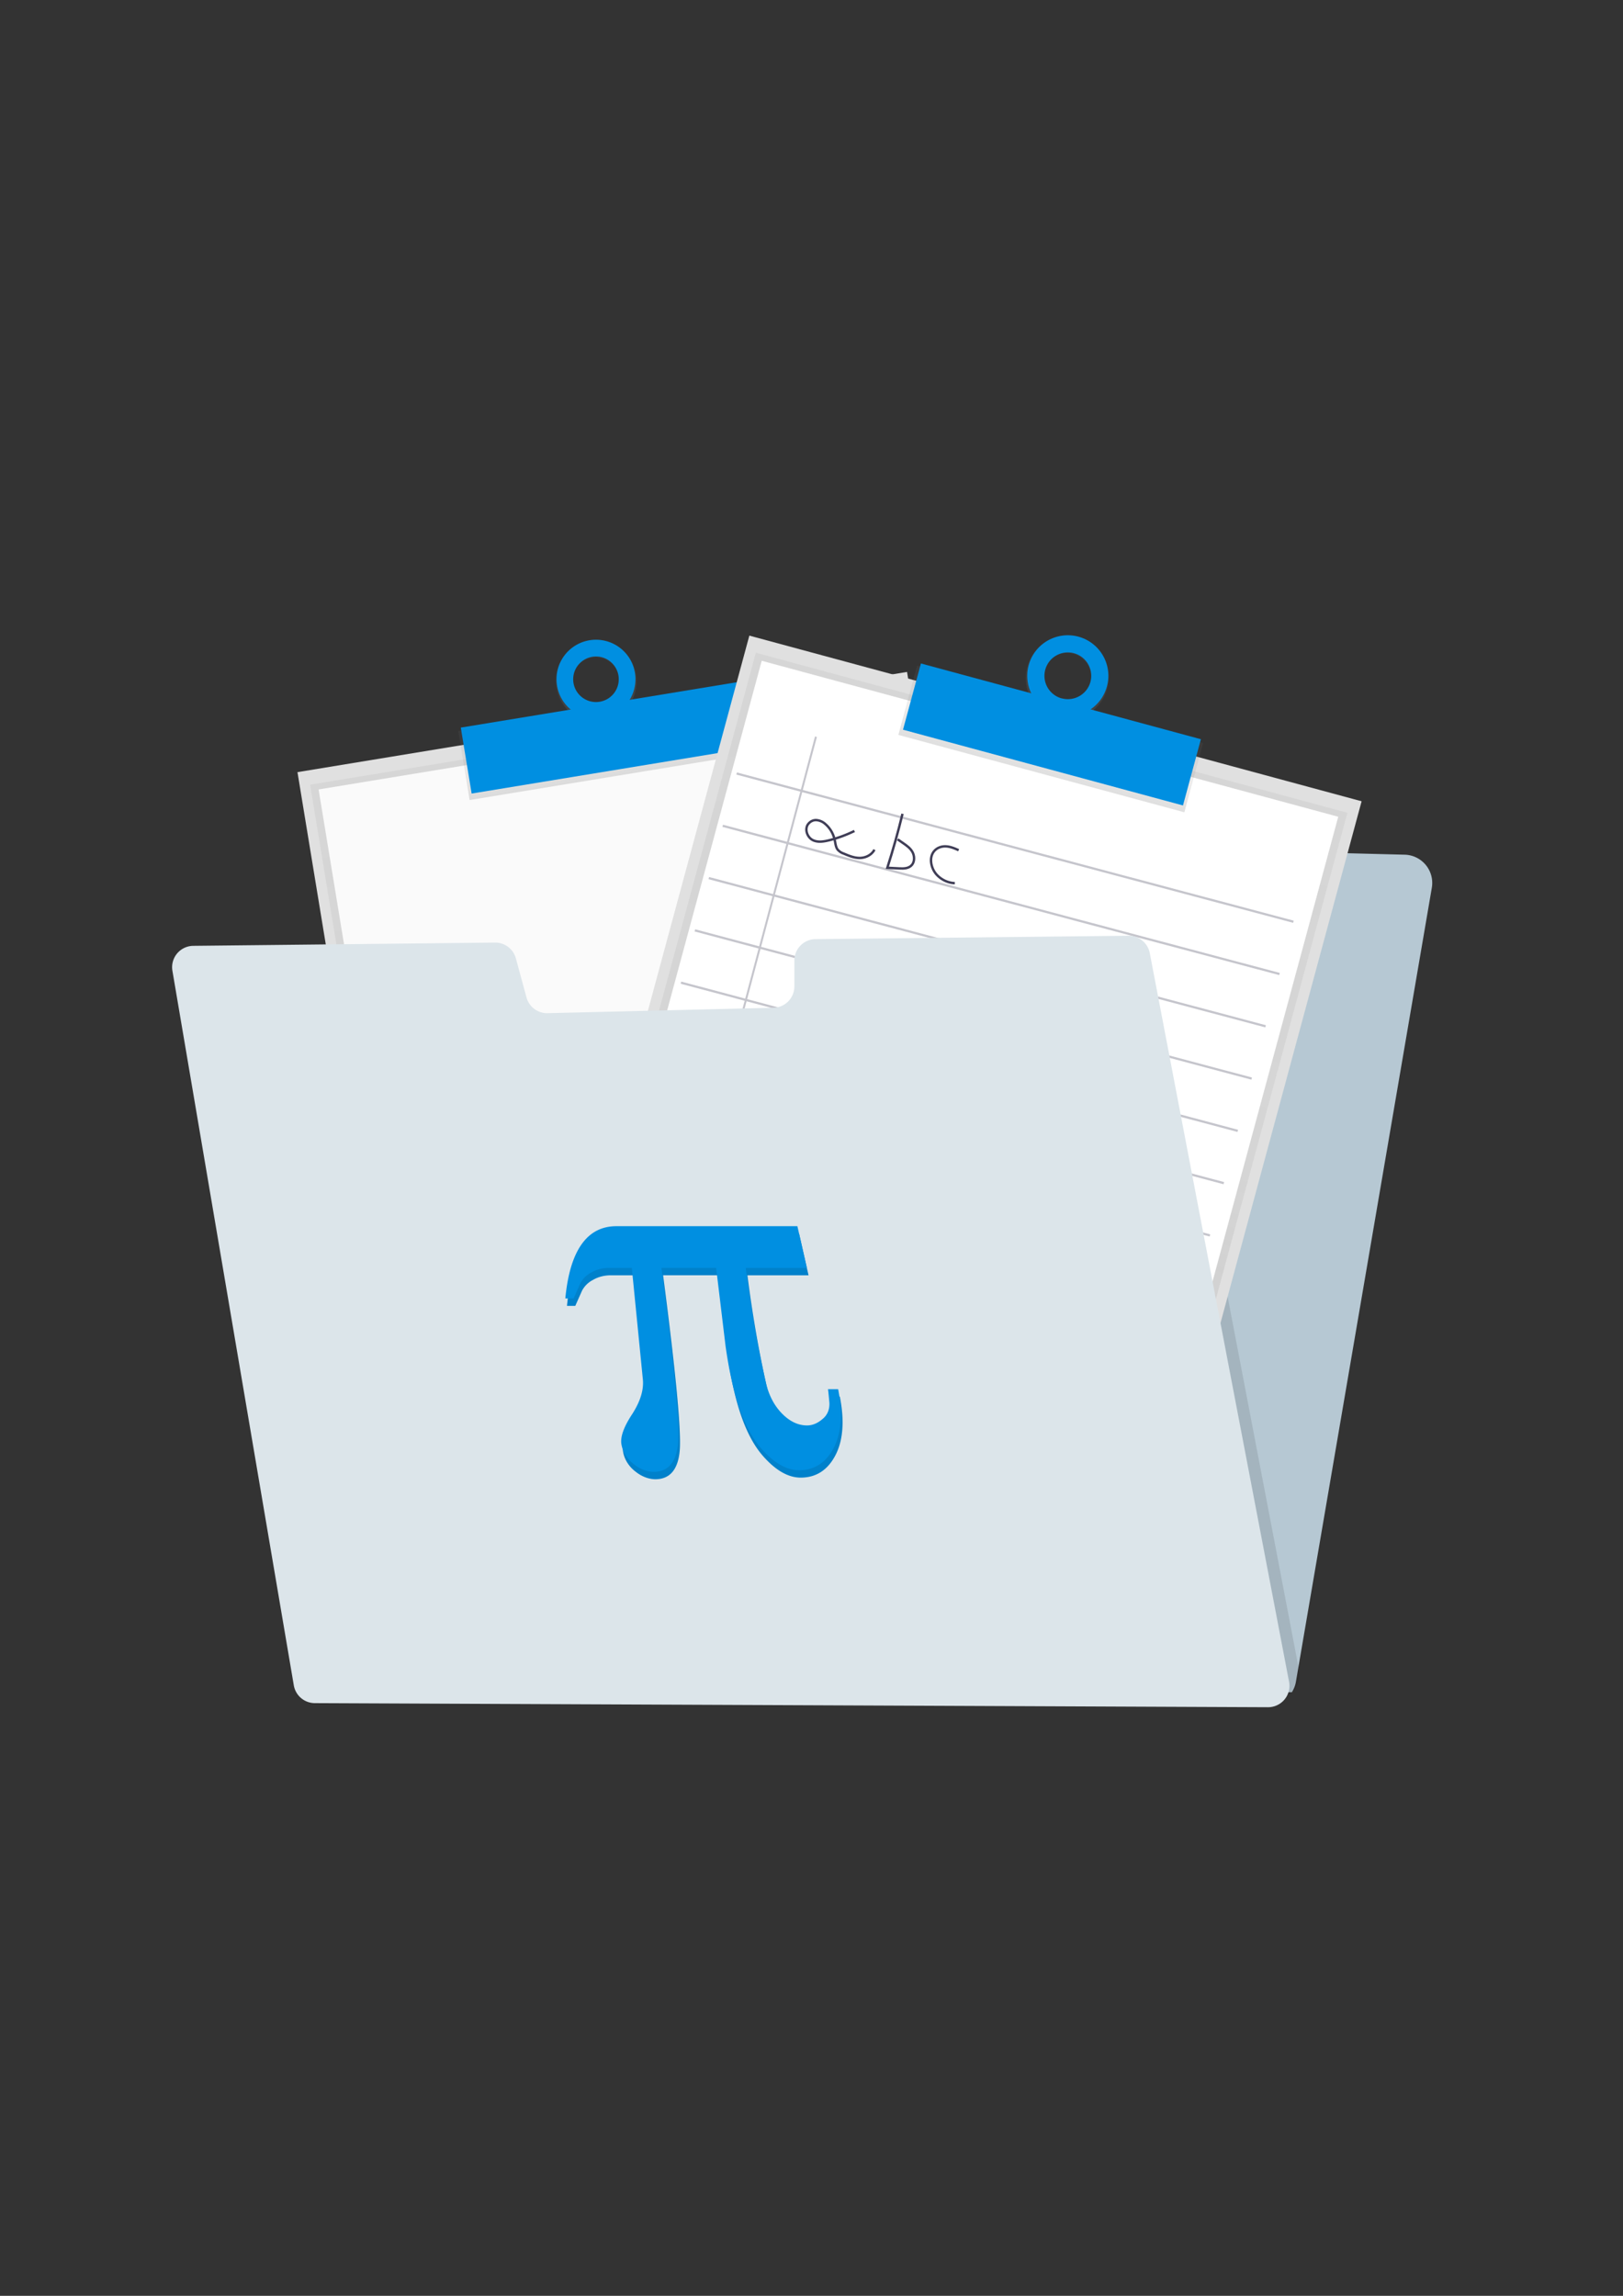 <?xml version="1.0" encoding="UTF-8" standalone="no"?>
<!-- Created with Inkscape (http://www.inkscape.org/) -->

<svg
   xmlns:dc="http://purl.org/dc/elements/1.1/"
   xmlns:cc="http://creativecommons.org/ns#"
   xmlns:rdf="http://www.w3.org/1999/02/22-rdf-syntax-ns#"
   xmlns:svg="http://www.w3.org/2000/svg"
   xmlns="http://www.w3.org/2000/svg"
   xmlns:xlink="http://www.w3.org/1999/xlink"
   xmlns:sodipodi="http://sodipodi.sourceforge.net/DTD/sodipodi-0.dtd"
   xmlns:inkscape="http://www.inkscape.org/namespaces/inkscape"
   width="210mm"
   height="297mm"
   viewBox="0 0 210 297"
   version="1.1"
   id="svg2460"
   inkscape:version="0.92.4 (5da689c313, 2019-01-14)"
   sodipodi:docname="folder math.svg">
  <rect x="0" y="0" width="210" height="297" fill="#333333" stroke="none"/>
  <defs
     id="defs2454">
    <linearGradient
       xlink:href="#f98c7255-8898-49c2-b340-75dadcc4ae5e"
       gradientTransform="translate(123.74,-187.29)"
       y2="464.42"
       x2="450.43"
       y1="726.27"
       x1="450.43"
       id="7820c60a-6dd2-4e9e-820c-a335a5d419d8" />
    <linearGradient
       gradientUnits="userSpaceOnUse"
       y2="132.32"
       x2="819.93"
       y1="598.64"
       x1="819.93"
       id="f98c7255-8898-49c2-b340-75dadcc4ae5e">
      <stop
         id="stop1740"
         stop-opacity="0.25"
         stop-color="gray"
         offset="0" />
      <stop
         id="stop1742"
         stop-opacity="0.12"
         stop-color="gray"
         offset="0.54" />
      <stop
         id="stop1744"
         stop-opacity="0.1"
         stop-color="gray"
         offset="1" />
    </linearGradient>
    <linearGradient
       xlink:href="#f98c7255-8898-49c2-b340-75dadcc4ae5e"
       gradientTransform="rotate(90,617.54,562.87)"
       y2="457.32"
       x2="456.74"
       y1="719.17"
       x1="456.74"
       id="0ab0c4d5-5a87-488b-b190-408bea02e292" />
    <linearGradient
       xlink:href="#f98c7255-8898-49c2-b340-75dadcc4ae5e"
       gradientTransform="rotate(90,643.61,568.06)"
       y2="463.92"
       x2="476.5"
       y1="725.77"
       x1="476.5"
       id="4f6991c1-2d70-49f7-ad45-4cbe0a2e669a" />
    <linearGradient
       xlink:href="#f98c7255-8898-49c2-b340-75dadcc4ae5e"
       gradientTransform="rotate(90,629.01,560.64)"
       y2="395.19"
       x2="476.17"
       y1="658.02"
       x1="476.17"
       id="2353f27f-2b2f-460e-adf7-0d1e44be71db" />
    <linearGradient
       gradientUnits="userSpaceOnUse"
       gradientTransform="translate(-3.62 1.57)"
       y2="151.19"
       x2="539.63"
       y1="734.6"
       x1="539.63"
       id="07332201-7176-49c2-9908-6dc4a39c4716">
      <stop
         id="stop17789"
         stop-opacity="0.25"
         stop-color="gray"
         offset="0" />
      <stop
         id="stop17791"
         stop-opacity="0.12"
         stop-color="gray"
         offset="0.54" />
      <stop
         id="stop17793"
         stop-opacity="0.1"
         stop-color="gray"
         offset="1" />
    </linearGradient>
    <linearGradient
       xlink:href="#07332201-7176-49c2-9908-6dc4a39c4716"
       gradientTransform="matrix(0.183,0,0,0.183,237.728,156.61)"
       y2="130.75"
       x2="540.17"
       y1="180.2"
       x1="540.17"
       id="0ee1ab3f-7ba2-4205-9d4a-9606ad702253" />
    <linearGradient
       xlink:href="#07332201-7176-49c2-9908-6dc4a39c4716"
       gradientTransform="matrix(0.18,-0.03,0.03,0.18,259.983,115.974)"
       y2="82.43"
       x2="540.17"
       y1="140.86"
       x1="540.17"
       id="abca9755-bed1-4a97-b027-7f02ee3ffa09" />
    <linearGradient
       xlink:href="#07332201-7176-49c2-9908-6dc4a39c4716"
       y2="127.12"
       x2="476.4"
       y1="710.53"
       x1="476.4"
       id="2632d424-e666-4ee4-9508-a494957e14ab" />
    <linearGradient
       xlink:href="#07332201-7176-49c2-9908-6dc4a39c4716"
       y2="106.68"
       x2="476.94"
       y1="156.13"
       x1="476.94"
       id="97571ef7-1c83-4e06-b701-c2e47e77dca3"
       gradientTransform="matrix(0.621,0,0,0.621,1686.506,556.191)" />
    <linearGradient
       xlink:href="#07332201-7176-49c2-9908-6dc4a39c4716"
       y2="117.95"
       x2="666.86"
       y1="176.39"
       x1="666.86"
       id="7d32e13e-a0c7-49c4-af0e-066a2f8cb76e"
       gradientTransform="matrix(0.601,0.16,-0.16,0.601,1382.404,904.777)" />
    <linearGradient
       inkscape:collect="always"
       xlink:href="#07332201-7176-49c2-9908-6dc4a39c4716"
       id="linearGradient18233"
       gradientUnits="userSpaceOnUse"
       gradientTransform="matrix(0.183,0,0,0.183,237.728,156.61)"
       x1="539.63"
       y1="734.6"
       x2="539.63"
       y2="151.19" />
    <linearGradient
       inkscape:collect="always"
       xlink:href="#07332201-7176-49c2-9908-6dc4a39c4716"
       id="linearGradient8454"
       x1="476.4"
       y1="710.53"
       x2="476.4"
       y2="127.12"
       gradientTransform="matrix(0.188,0,0,0.188,-57.709,54.36)" />
    <linearGradient
       inkscape:collect="always"
       xlink:href="#07332201-7176-49c2-9908-6dc4a39c4716"
       id="linearGradient8456"
       gradientTransform="matrix(0.188,0,0,0.188,-57.709,54.36)"
       x1="476.94"
       y1="156.13"
       x2="476.94"
       y2="106.68" />
    <linearGradient
       inkscape:collect="always"
       xlink:href="#07332201-7176-49c2-9908-6dc4a39c4716"
       id="linearGradient8458"
       gradientTransform="matrix(0.181,0.049,-0.049,0.181,-101.407,17.291)"
       x1="666.86"
       y1="176.39"
       x2="666.86"
       y2="117.95" />
  </defs>
  <sodipodi:namedview
     id="base"
     pagecolor="#ffffff"
     bordercolor="#666666"
     borderopacity="1.0"
     inkscape:pageopacity="0.0"
     inkscape:pageshadow="2"
     inkscape:zoom="0.35000001"
     inkscape:cx="367.05944"
     inkscape:cy="1086.4094"
     inkscape:document-units="mm"
     inkscape:current-layer="g8640"
     showgrid="false"
     inkscape:window-width="1680"
     inkscape:window-height="987"
     inkscape:window-x="-8"
     inkscape:window-y="-8"
     inkscape:window-maximized="1" />
  <g
     inkscape:label="Ebene 1"
     inkscape:groupmode="layer"
     id="layer1">
    <path
       id="path1870"
       d="m 47.186,219.022 a 3.638,3.638 0 0 1 -0.812,-2.77 l 11.679,-95.56 0.968,-7.938 a 3.664,3.664 0 0 1 3.609,-3.217 l 34.208,-0.228 a 3.659,3.659 0 0 0 3.635,-3.76 l -0.013,-0.362 a 3.662,3.662 0 0 1 3.659,-3.786 h 35.946 a 3.659,3.659 0 0 1 3.659,3.651 3.905,3.905 0 0 1 -0.032,0.492 3.659,3.659 0 0 0 3.535,4.143 l 34.523,0.881 a 3.657,3.657 0 0 1 3.514,4.276 l -17.259,100.806 -0.325,1.905 a 3.58,3.58 0 0 1 -0.529,1.365 z"
       inkscape:connector-curvature="0"
       style="fill:#b6c8d3;stroke-width:0.265;fill-opacity:1" />
    <path
       id="path2066"
       d="m 167.146,218.906 a 2.728,2.728 0 0 1 -1.752,0.619 l -118.208,-0.503 a 3.638,3.638 0 0 1 -0.812,-2.77 l 11.679,-95.56 7.324,-0.079 a 2.768,2.768 0 0 1 2.699,2.043 l 1.368,5.048 a 2.768,2.768 0 0 0 2.736,2.043 l 29.229,-0.701 a 2.768,2.768 0 0 0 2.701,-2.768 v -3.344 a 2.768,2.768 0 0 1 2.736,-2.768 l 40.502,-0.437 a 2.768,2.768 0 0 1 2.744,2.246 l 17.912,93.662 0.116,0.603 a 2.752,2.752 0 0 1 -0.974,2.664 z"
       inkscape:connector-curvature="0"
       style="opacity:0.1;stroke-width:0.265" />
    <g
       id="g8640"
       transform="translate(136.703,4.646)">
      <g
         id="g8662"
         transform="translate(-420.333,-36.648)">
        <rect
           style="fill:#e0e0e0;stroke-width:0.183"
           x="296.46"
           y="182.395"
           width="79.93"
           height="110.437"
           transform="rotate(-9.335)"
           id="rect17805" />
        <rect
           id="rect17807"
           transform="rotate(-9.335)"
           height="106.704"
           width="77.228"
           y="184.262"
           x="297.812"
           style="fill:url(#linearGradient18233);stroke-width:0.183" />
        <rect
           style="fill:#fafafa;stroke-width:0.183"
           x="298.794"
           y="185.047"
           width="75.262"
           height="104.346"
           transform="rotate(-9.335)"
           id="rect17811" />
        <rect
           style="fill:url(#0ee1ab3f-7ba2-4205-9d4a-9606ad702253);stroke-width:0.183"
           x="317.855"
           y="180.524"
           width="37.337"
           height="9.044"
           transform="rotate(-9.335)"
           id="rect17813" />
        <path
           style="fill:url(#abca9755-bed1-4a97-b027-7f02ee3ffa09);stroke-width:0.183"
           inkscape:connector-curvature="0"
           d="m 359.915,114.83 c -2.844,0.468 -4.763,3.208 -4.283,6.119 0.48,2.911 3.172,4.895 6.011,4.426 2.839,-0.468 4.763,-3.208 4.283,-6.119 -0.48,-2.911 -3.167,-4.894 -6.011,-4.426 z m 1.367,8.325 a 3.084,3.084 0 1 1 2.472,-3.542 3.047,3.047 0 0 1 -2.472,3.542 z"
           id="path17815" />
        <rect
           style="fill:#008fe1;stroke-width:0.183"
           x="318.248"
           y="180.136"
           width="36.55"
           height="8.646"
           transform="rotate(-9.335)"
           id="rect17817" />
        <path
           style="fill:#008fe1;stroke-width:0.183"
           inkscape:connector-curvature="0"
           d="m 359.915,114.83 a 5.108,5.108 0 1 0 5.87,4.212 5.108,5.108 0 0 0 -5.87,-4.212 z m 1.306,7.955 a 2.948,2.948 0 1 1 2.431,-3.387 2.948,2.948 0 0 1 -2.431,3.387 z"
           id="path17819" />
      </g>
      <g
         id="g8653"
         transform="translate(-10.861,6.338)">
        <rect
           id="rect17821-9"
           height="113.391"
           width="82.068"
           y="76.315"
           x="-9.28"
           style="fill:#e0e0e0;stroke-width:0.188"
           transform="rotate(15.136)" />
        <rect
           transform="rotate(15.136)"
           style="fill:url(#linearGradient8454);stroke-width:0.188"
           x="-7.892"
           y="78.232"
           width="79.294"
           height="109.558"
           id="rect17823-5" />
        <rect
           id="rect17827-6"
           height="107.138"
           width="77.275"
           y="79.039"
           x="-6.884"
           style="fill:#ffffff;stroke-width:0.188"
           transform="rotate(15.136)" />
        <rect
           id="rect17829-8"
           height="9.286"
           width="38.335"
           y="74.393"
           x="12.687"
           style="fill:url(#linearGradient8456);stroke-width:0.188"
           transform="rotate(15.136)" />
        <path
           id="path17831-8"
           d="m 13.692,71.38 c -2.857,-0.773 -5.815,0.972 -6.606,3.897 -0.791,2.926 0.884,5.923 3.741,6.696 2.857,0.773 5.815,-0.972 6.606,-3.897 0.791,-2.926 -0.884,-5.924 -3.741,-6.696 z m -2.26,8.353 a 3.166,3.166 0 1 1 3.81,-2.249 3.129,3.129 0 0 1 -3.807,2.235 z"
           inkscape:connector-curvature="0"
           style="fill:url(#linearGradient8458);stroke-width:0.188" />
        <rect
           id="rect17833-8"
           height="8.877"
           width="37.528"
           y="73.995"
           x="13.091"
           style="fill:#008fe1;stroke-width:0.188"
           transform="rotate(15.136)" />
        <path
           id="path17835-4"
           d="m 13.692,71.38 a 5.245,5.245 0 1 0 3.693,6.433 5.245,5.245 0 0 0 -3.693,-6.433 z m -2.16,7.985 a 3.027,3.027 0 1 1 3.718,-2.138 3.027,3.027 0 0 1 -3.716,2.129 z"
           inkscape:connector-curvature="0"
           style="fill:#008fe1;stroke-width:0.188" />
        <polygon
           id="polygon8238"
           points="208.369,243.984 208.369,197.323 720.613,197.323 720.613,195.323 208.369,195.323 208.369,148.662 720.613,148.662 720.613,146.662 208.369,146.662 208.369,100 720.613,100 720.613,98 208.369,98 208.369,51.338 720.613,51.338 720.613,49.338 208.369,49.338 208.369,0 206.369,0 206.369,49.338 139.613,49.338 139.613,51.338 206.369,51.338 206.369,98 139.613,98 139.613,100 206.369,100 206.369,146.662 139.613,146.662 139.613,148.662 206.369,148.662 206.369,195.323 139.613,195.323 139.613,197.323 206.369,197.323 206.369,243.984 139.613,243.984 139.613,245.984 206.369,245.984 206.369,292.646 139.613,292.646 139.613,294.646 206.369,294.646 206.369,341.307 139.613,341.307 139.613,343.307 206.369,343.307 206.369,389.969 139.613,389.969 139.613,391.969 206.369,391.969 206.369,438.63 139.613,438.63 139.613,440.63 206.369,440.63 206.369,487.291 139.613,487.291 139.613,489.291 206.369,489.291 206.369,535.953 139.613,535.953 139.613,537.953 206.369,537.953 206.369,584.614 139.613,584.614 139.613,586.614 206.369,586.614 206.369,633.275 139.613,633.275 139.613,635.275 206.369,635.275 206.369,676 208.369,676 208.369,635.275 720.613,635.275 720.613,633.275 208.369,633.275 208.369,586.614 720.613,586.614 720.613,584.614 208.369,584.614 208.369,537.953 720.613,537.953 720.613,535.953 208.369,535.953 208.369,489.291 720.613,489.291 720.613,487.291 208.369,487.291 208.369,440.63 720.613,440.63 720.613,438.63 208.369,438.63 208.369,391.969 720.613,391.969 720.613,389.969 208.369,389.969 208.369,343.307 720.613,343.307 720.613,341.307 208.369,341.307 208.369,294.646 720.613,294.646 720.613,292.646 208.369,292.646 208.369,245.984 720.613,245.984 720.613,243.984 "
           style="opacity:0.3;fill:#3f3d56"
           transform="matrix(0.124,0.033,-0.037,0.139,-45.979,77.479)" />
        <path
           id="path8240"
           stroke-miterlimit="10"
           d="m -15.286,96.518 a 16.934,19.018 15 0 1 -3.261,1.196 c -0.72,0.181 -1.498,0.306 -2.146,-0.025 -0.648,-0.331 -1.053,-1.284 -0.643,-1.977 a 1.227,1.378 15 0 1 1.14,-0.602 2.173,2.44 15 0 1 1.159,0.521 3.608,4.052 15 0 1 1.206,2.08 c 0.091,0.427 0.126,0.898 0.38,1.227 a 1.945,2.184 15 0 0 0.766,0.498 c 0.668,0.284 1.355,0.571 2.085,0.569 0.73,-0.002 1.523,-0.356 1.901,-1.071"
           inkscape:connector-curvature="0"
           style="fill:none;stroke:#3f3d56;stroke-width:0.311;stroke-miterlimit:10" />
        <path
           id="path8242"
           stroke-miterlimit="10"
           d="m -9.066,94.296 q -0.858,3.525 -1.965,6.983 l 1.56,0.082 c 0.575,0.03 1.241,0.02 1.636,-0.471 0.368,-0.458 0.326,-1.172 0.049,-1.664 -0.277,-0.493 -0.735,-0.815 -1.18,-1.123 l -0.728,-0.504"
           inkscape:connector-curvature="0"
           style="fill:none;stroke:#3f3d56;stroke-width:0.311;stroke-miterlimit:10" />
        <path
           id="path8244"
           stroke-miterlimit="10"
           d="m -1.802,99.002 c -0.516,-0.228 -1.045,-0.456 -1.609,-0.491 -0.564,-0.036 -1.18,0.15 -1.573,0.628 -0.725,0.883 -0.359,2.309 0.384,3.079 a 3.778,4.242 15 0 0 2.297,1.051"
           inkscape:connector-curvature="0"
           style="fill:none;stroke:#3f3d56;stroke-width:0.311;stroke-miterlimit:10" />
      </g>
    </g>
    <path
       id="path2068"
       d="m 146.024,121.055 -40.502,0.437 a 2.768,2.768 0 0 0 -2.738,2.765 v 3.347 a 2.768,2.768 0 0 1 -2.699,2.765 l -29.226,0.701 a 2.765,2.765 0 0 1 -2.738,-2.043 l -1.373,-5.046 a 2.765,2.765 0 0 0 -2.701,-2.043 l -39.039,0.421 a 2.765,2.765 0 0 0 -2.699,3.228 l 15.706,92.435 a 2.768,2.768 0 0 0 2.717,2.305 l 123.333,0.529 a 2.768,2.768 0 0 0 2.728,-3.286 l -18.023,-94.268 a 2.765,2.765 0 0 0 -2.744,-2.246 z"
       inkscape:connector-curvature="0"
       style="fill:#dce5ea;stroke-width:0.265;fill-opacity:1" />
    <path
       id="path17746"
       d="m 108.666,180.671 q 0.924,4.751 -0.586,7.616 -1.51,2.865 -4.483,2.865 -2.421,0 -4.881,-2.804 -2.46,-2.804 -3.781,-8.627 -0.292,-1.287 -0.495,-2.452 -0.203,-1.164 -0.347,-2.207 l -1.215,-10.083 h -7.08 q 2.501,19.124 2.145,22.755 -0.356,3.632 -3.175,3.632 a 3.787,3.019 41.764 0 1 -2.484,-0.95 3.575,2.85 41.764 0 1 -1.643,-2.513 q -0.32,-1.409 1.328,-3.938 1.648,-2.528 1.42,-4.612 l -1.423,-14.373 h -2.973 a 5.9,4.704 41.764 0 0 -2.27,0.598 5.083,4.053 41.764 0 0 -1.415,1.394 l -0.873,1.961 H 73.364 q 0.444,-4.658 2.104,-7.003 1.659,-2.345 4.51,-2.344 h 23.414 l 1.224,5.394 h -7.907 q 0.467,3.678 1.102,7.355 0.635,3.678 1.477,7.386 0.57,2.513 2.089,4.076 1.519,1.563 3.266,1.563 1.072,0 2.054,-0.873 a 3.547,2.828 41.764 0 0 0.815,-2.283 q -0.061,-0.674 -0.102,-1.057 -0.04,-0.383 -0.061,-0.475 z"
       inkscape:connector-curvature="0"
       style="fill:#008fe1;stroke-width:0.265" />
    <path
       id="path17748"
       d="m 108.666,180.671 q 0.924,4.751 -0.586,7.616 -1.51,2.865 -4.483,2.865 -2.421,0 -4.881,-2.804 -2.46,-2.804 -3.781,-8.627 -0.292,-1.287 -0.495,-2.452 -0.203,-1.164 -0.347,-2.207 l -1.215,-10.083 h -7.08 q 2.501,19.124 2.145,22.755 -0.356,3.632 -3.175,3.632 a 3.787,3.019 41.764 0 1 -2.484,-0.95 3.575,2.85 41.764 0 1 -1.643,-2.513 q -0.32,-1.409 1.328,-3.938 1.648,-2.528 1.42,-4.612 l -1.423,-14.373 h -2.973 a 5.9,4.704 41.764 0 0 -2.27,0.598 5.083,4.053 41.764 0 0 -1.415,1.394 l -0.873,1.961 H 73.364 q 0.444,-4.658 2.104,-7.003 1.659,-2.345 4.51,-2.344 h 23.414 l 1.224,5.394 h -7.907 q 0.467,3.678 1.102,7.355 0.635,3.678 1.477,7.386 0.57,2.513 2.089,4.076 1.519,1.563 3.266,1.563 1.072,0 2.054,-0.873 a 3.547,2.828 41.764 0 0 0.815,-2.283 q -0.061,-0.674 -0.102,-1.057 -0.04,-0.383 -0.061,-0.475 z"
       inkscape:connector-curvature="0"
       style="opacity:0.1;stroke-width:0.265" />
    <path
       id="path17750"
       d="m 108.449,179.713 q 0.924,4.751 -0.586,7.616 -1.51,2.865 -4.483,2.865 -2.421,0 -4.881,-2.804 -2.46,-2.804 -3.781,-8.627 -0.292,-1.287 -0.495,-2.452 -0.203,-1.164 -0.347,-2.207 l -1.215,-10.083 h -7.079 q 2.501,19.123 2.145,22.755 -0.356,3.632 -3.175,3.632 a 3.787,3.019 41.764 0 1 -2.483,-0.95 3.575,2.85 41.764 0 1 -1.643,-2.513 q -0.32,-1.409 1.328,-3.938 1.648,-2.528 1.42,-4.612 l -1.423,-14.373 h -2.973 a 5.9,4.704 41.764 0 0 -2.27,0.598 5.083,4.053 41.764 0 0 -1.415,1.394 l -0.873,1.961 h -1.073 q 0.444,-4.658 2.104,-7.003 1.659,-2.345 4.509,-2.344 h 23.414 l 1.224,5.394 h -7.907 q 0.467,3.678 1.102,7.355 0.635,3.678 1.477,7.386 0.57,2.513 2.089,4.076 1.519,1.563 3.266,1.563 1.072,0 2.054,-0.873 a 3.547,2.828 41.764 0 0 0.815,-2.283 q -0.061,-0.674 -0.102,-1.057 -0.04,-0.383 -0.061,-0.475 z"
       inkscape:connector-curvature="0"
       style="fill:#008fe1;stroke-width:0.265" />
  </g>
</svg>
